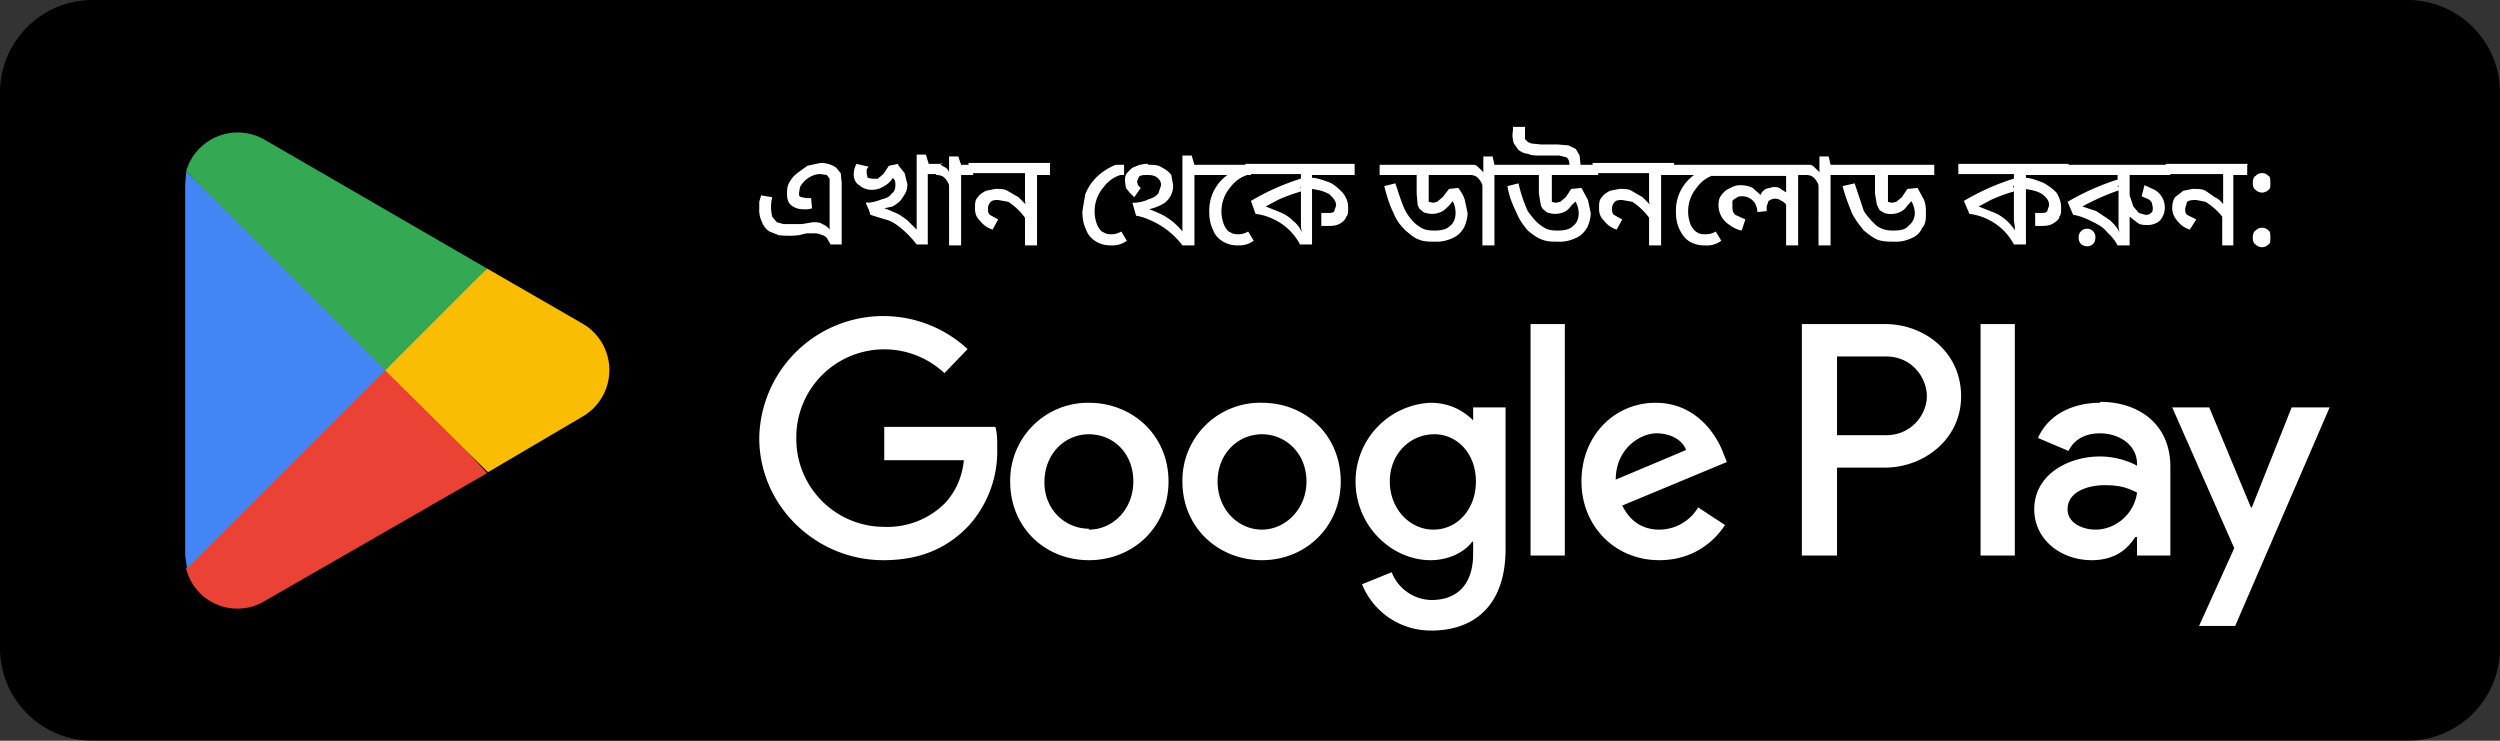 <svg width="270" height="80" fill="none" xmlns="http://www.w3.org/2000/svg">
  <rect width="100%" height="100%" fill="#333333" stroke="none"/>
  <g clip-path="url(#a)">
    <mask id="b" style="mask-type:luminance" maskUnits="userSpaceOnUse" x="-21" y="-20" width="311" height="121">
      <path d="M-20-20h310v120H-20V-20Z" fill="#fff"/>
    </mask>
    <g mask="url(#b)">
      <path d="M260 80H10A10 10 0 0 1 0 70V10A10 10 0 0 1 10 0h250a10 10 0 0 1 10 10v60a10 10 0 0 1-10 10Z" fill="#000"/>
    </g>
    <mask id="c" style="mask-type:luminance" maskUnits="userSpaceOnUse" x="-21" y="-20" width="311" height="121">
      <path d="M-20-20h310v120H-20V-20Z" fill="#fff"/>
    </mask>
    <g mask="url(#c)">
      <path d="M213.9 60h3.7V35h-3.7v25Zm33.6-16-4.3 10.8h-.1L238.6 44h-4l6.7 15.2-3.8 8.4h3.9L251.6 44h-4.1Zm-21.2 13.2c-1.2 0-3-.6-3-2.2 0-1.9 2.2-2.6 4-2.6 1.7 0 2.5.3 3.5.8-.3 2.3-2.3 4-4.5 4Zm.5-13.7c-2.7 0-5.5 1.1-6.7 3.8l3.3 1.4c.7-1.4 2-1.9 3.4-1.9 2 0 4 1.2 4 3.3v.2c-.7-.4-2.2-1-4-1-3.5 0-7.1 2-7.1 5.7 0 3.3 2.9 5.5 6.2 5.5 2.5 0 3.9-1.2 4.7-2.5h.2v2h3.6v-9.6c0-4.5-3.3-7-7.6-7Zm-23 3.5h-5.4v-8.5h5.3c2.8 0 4.4 2.3 4.4 4.3 0 1.9-1.6 4.2-4.4 4.2Zm-.2-12h-9v25h3.8v-9.5h5.2c4.1 0 8.2-3 8.2-7.7 0-4.8-4-7.8-8.2-7.8Zm-48.8 22.2c-2.5 0-4.7-2.2-4.7-5.2s2.2-5.1 4.8-5.1c2.5 0 4.5 2.1 4.5 5.1 0 3-2 5.2-4.6 5.2Zm4.3-11.8c-1-1-2.5-1.9-4.6-1.9a8.5 8.5 0 0 0-8.1 8.5c0 4.8 3.9 8.5 8.1 8.5 2 0 3.7-.9 4.5-2h.1v1.3c0 3.3-1.7 5-4.5 5a4.7 4.7 0 0 1-4.3-3l-3.2 1.3a8 8 0 0 0 7.5 5c4.4 0 8-2.5 8-8.8V44h-3.5v1.4Zm6.2 14.6h3.7V35h-3.7v25Zm9.2-8.2c0-3.3 2.6-5 4.4-5 1.5 0 2.8.7 3.2 1.8l-7.6 3.2Zm11.6-2.9c-.7-1.9-2.9-5.4-7.3-5.4s-8 3.5-8 8.5c0 4.8 3.6 8.5 8.4 8.5 4 0 6.2-2.4 7.1-3.8l-2.9-1.9a4.9 4.9 0 0 1-4.2 2.4c-1.9 0-3.2-1-4-2.6l11.3-4.7-.4-1Zm-90.6-2.8v3.6h8.6c-.2 2-1 3.5-2 4.6a8.8 8.8 0 0 1-6.6 2.6 9.5 9.5 0 0 1-9.5-9.6 9.5 9.5 0 0 1 16-7l2.5-2.6A13.4 13.4 0 0 0 82 47.3c0 7.3 6.1 13.2 13.4 13.2 4 0 6.9-1.3 9.2-3.7a12 12 0 0 0 3.1-8.4c0-.9 0-1.6-.2-2.3h-12Zm22.1 11c-2.5 0-4.8-2-4.8-5 0-3.2 2.3-5.2 4.8-5.2 2.6 0 4.8 2 4.8 5.1 0 3-2.2 5.2-4.8 5.2Zm0-13.6a8.4 8.4 0 0 0-8.5 8.5c0 5 3.8 8.5 8.5 8.5 4.8 0 8.6-3.6 8.6-8.5 0-5-3.9-8.5-8.6-8.5Zm18.7 13.7c-2.6 0-4.8-2.2-4.8-5.2s2.2-5.1 4.8-5.1c2.5 0 4.8 2 4.8 5.1 0 3-2.3 5.2-4.8 5.2Zm0-13.7a8.4 8.4 0 0 0-8.6 8.5c0 5 3.9 8.5 8.6 8.5 4.7 0 8.5-3.6 8.5-8.5 0-5-3.8-8.5-8.5-8.5Z" fill="#fff"/>
    </g>
    <mask id="d" style="mask-type:luminance" maskUnits="userSpaceOnUse" x="-21" y="-20" width="311" height="121">
      <path d="M-20-20h310v120H-20V-20Z" fill="#fff"/>
    </mask>
    <g mask="url(#d)">
      <path d="M41.4 38.8 20.1 61.4a5.7 5.7 0 0 0 8.5 3.5l24-13.8-11.2-12.3Z" fill="#EA4335"/>
    </g>
    <mask id="e" style="mask-type:luminance" maskUnits="userSpaceOnUse" x="-21" y="-20" width="311" height="121">
      <path d="M-20-20h310v120H-20V-20Z" fill="#fff"/>
    </mask>
    <g mask="url(#e)">
      <path d="m63 35-10.4-6L41 39.4 52.7 51l10.2-6a5.8 5.8 0 0 0 .1-10Z" fill="#FBBC04"/>
    </g>
    <mask id="f" style="mask-type:luminance" maskUnits="userSpaceOnUse" x="-21" y="-20" width="311" height="121">
      <path d="M-20-20h310v120H-20V-20Z" fill="#fff"/>
    </mask>
    <g mask="url(#f)">
      <path d="M20.1 18.6 20 20v40l.2 1.4 22-22-22-20.8Z" fill="#4285F4"/>
    </g>
    <mask id="g" style="mask-type:luminance" maskUnits="userSpaceOnUse" x="-21" y="-20" width="311" height="121">
      <path d="M-20-20h310v120H-20V-20Z" fill="#fff"/>
    </mask>
    <g mask="url(#g)">
      <path d="m41.6 40 11-11-24-13.9a5.8 5.8 0 0 0-8.5 3.4L41.6 40Z" fill="#34A853"/>
    </g>
    <path d="M88.6 17.6a2.9 2.9 0 0 1 1.7.5l.5.6.1 1v6.7h-1.2l-.4-.7c-.1-.1-.3-.3-.5-.3a2 2 0 0 0-.7-.2h-1l-.8.2a9.7 9.7 0 0 1-2.2 0l-1-.4a2 2 0 0 1-.8-1 3 3 0 0 1-.3-1.5v-.7l.2-.7 1.2.2a4.4 4.4 0 0 0 0 2.1l.5.6.7.2h2l1.2-.2c.4 0 .8 0 1 .2.3.1.6.3.8.6v-5.5l-.3-.4-.7-.1a2 2 0 0 0-.9.2 2.8 2.8 0 0 0-1.3 1.2l-.1.6v.3s.1.2.3.2l.5.1h.5l.1 1.1a2.5 2.5 0 0 1-1 .1 2 2 0 0 1-1.2-.4c-.4-.3-.5-.7-.5-1.3 0-.4 0-.7.2-1.1.2-.4.5-.8.9-1.1l1.1-.8 1.4-.3Zm13 0v1.2h-1.4v7.6H99a10.7 10.7 0 0 0-2-2c-.4-.3-.9-.6-1.4-.7l-1.6-.5-.4-1.4.7.4c1 .2 1.6.4 2.2.7.6.2 1.1.6 1.5.9l1 1v-8.1h1l.3 1h1.5ZM98 19.9c0 .6-.2 1-.5 1.4-.2.4-.6.7-1.1 1l-1.8.4-.8-.1-.3-.7c.7 0 1.3-.2 1.8-.4.5-.1.8-.3 1-.6.3-.2.4-.5.4-.9 0-.3 0-.5-.2-.7l-.6-.7 1-.9.8 1 .3 1.2Zm-3.9.6a2 2 0 0 1-1.3-.5c-.4-.2-.6-.7-.6-1.2a2.4 2.4 0 0 1 .3-1.1l1.3.3-.2.3v.4l.1.5.5.1h.6l.6-.5.6-.9 1-.2v.7l-.7 1c-.3.4-.6.6-1 .8-.3.2-.7.3-1.2.3Zm11-2.7v1.1h-1.3v7.6h-1.3V20a2 2 0 0 0-.5-.8c-.2-.2-.5-.3-.9-.3v-1.1h.2c.2 0 .4 0 .6.2.3.1.5.3.6.6v-1.7h1l.3.9h1.4Zm8.3 0v1.1H112v7.6h-1.3V23l.2.8a7 7 0 0 0-2-2l-1.1-.2c-.3 0-.6 0-.8.2a1 1 0 0 0-.3.7c0 .3 0 .5.2.7l.9.5-.6 1.1c-.6-.2-1-.5-1.4-1-.4-.4-.5-.8-.5-1.3s0-.9.3-1.2c.2-.3.5-.5.9-.7l1-.2c.5 0 1 0 1.3.2l1.2.7 1 1h-.2l-.1-.6v-3h-6.1v-1.1h8.8Zm8 0v1.1h-.4a3.6 3.6 0 0 0-1.8 1.3 4 4 0 0 0-.7 4.1c.2.4.4.7.7.8.3.2.6.2.9.2a2 2 0 0 0 1-.3l.6 1a2.6 2.6 0 0 1-1.7.5 3 3 0 0 1-1.6-.4c-.5-.3-.9-.7-1.1-1.3-.3-.6-.4-1.2-.4-2l.3-1.8a5.4 5.4 0 0 1 2-2.5 6 6 0 0 1 1.3-.7h1Zm9 0v1.1H129v7.6h-1.3a8.6 8.6 0 0 0-3-2.5c-.6-.3-1.3-.6-2-.7l-.4-1.4.7.4a9 9 0 0 1 2.1.7 6.7 6.7 0 0 1 2.6 2v-8.2h1l.3 1h1.4Zm-6.4 0c.6 0 1.1 0 1.5.3.4.2.7.4 1 .8l.2 1.1c0 .8-.3 1.4-.9 1.9-.6.4-1.4.7-2.4.8l-.8-.1-.3-.7a4 4 0 0 0 1.8-.4 2 2 0 0 0 1-.6l.3-.9a1 1 0 0 0-.4-.8c-.2-.2-.6-.3-1-.3-.5 0-.8 0-1 .2l-.2.5.1.4.3.3-.7 1-.5-.5-.4-.5-.1-.7c0-.4 0-.7.3-1 .2-.2.4-.5.8-.6.4-.2.8-.3 1.4-.3Zm11.1 0v1.1h-.4a3.6 3.6 0 0 0-1.8 1.3 4 4 0 0 0-.7 4.1c.2.4.4.7.7.8.3.2.6.2.9.2a2 2 0 0 0 1-.3l.6 1a2.6 2.6 0 0 1-1.7.5 3 3 0 0 1-1.6-.4c-.5-.3-.9-.7-1.1-1.3-.3-.6-.4-1.2-.4-2a4.7 4.7 0 0 1 3.1-4.5l-.9.6h-3v-1.1h5.3Zm11.2 0v1.1h-4.6v7.5h-1.3a6.2 6.2 0 0 0-2.8-2.7 6 6 0 0 0-2-.6l-.5-1.4a25.2 25.2 0 0 1 5.7-2.5l-.3.6v-1h-6v-1.1h11.8Zm-5.9 2.4.4.4a16.7 16.7 0 0 0-2.8 1l-1.3.7 1.5.6c.5.2 1 .5 1.4.9.5.4.8.8 1 1.3l-.1-.6v-4.3Zm5.2 2.4c0 .3 0 .6-.2.8-.1.3-.3.5-.6.7-.3.2-.7.3-1.2.3h-.9V23h.6c.4 0 .7 0 .8-.2l.2-.6c0-.5-.3-.8-.7-1.2-.5-.3-1.1-.5-2-.6v-1.2c.7 0 1.4.3 2 .5.6.3 1 .7 1.4 1.1.4.5.6 1 .6 1.6Zm13.7-4.8v1.1h-5v2.9l.5.1.4-.1.6-.5.7-.9 1-.1c.3.4.6.9.7 1.3l.3 1.4c0 .6-.2 1.2-.4 1.6-.3.5-.7.9-1.2 1.1a4 4 0 0 1-1.9.4c-.6 0-1.2 0-1.7-.2-.6-.2-1-.6-1.5-1-.5-.5-1-1.1-1.3-1.9-.4-.8-.7-1.7-1-2.9l1.2-.3c.4 1.2.7 2.2 1.1 3 .4.7.9 1.3 1.4 1.6.5.4 1 .5 1.7.5s1.3-.1 1.7-.5c.4-.3.6-.8.6-1.4a2.6 2.6 0 0 0-.6-1.7l.8-.2-.9 1.1c-.3.3-.6.6-.9.7a2.3 2.3 0 0 1-1.6.1c-.2 0-.4-.2-.5-.3-.2-.1-.3-.3-.4-.6l-.1-1.2v-2h-4v-1.1h10.3Zm3.6 0v1.1h-1.5v7.6h-1.3V20a2 2 0 0 0-.5-.8c-.2-.2-.5-.3-.8-.3v-1.1h.1c.3 0 .5 0 .7.2l.6.6v-1.7h1l.2.9h1.5Zm6.6 0c0-.4-.1-.6-.3-.8l-.8-.2h-2c-.6 0-1 0-1.4-.2-.4 0-.7-.2-1-.4l-.5-.7a2.7 2.7 0 0 1-.1-1.4v-.4h1.3v1.1c0 .2 0 .3.2.4.1.2.3.2.5.3l1 .1h1.8l1.2.1.8.4.4.7.1 1h-1.2Zm3.1 0v1.1h-5v2.9l.4.1.5-.1.6-.5.6-.9 1.1-.1.7 1.3.3 1.4c0 .6-.2 1.2-.4 1.6-.3.5-.7.9-1.2 1.1a4 4 0 0 1-2 .4c-.5 0-1.1 0-1.6-.2-.6-.2-1.1-.6-1.6-1-.4-.5-.9-1.1-1.2-1.9-.4-.8-.8-1.7-1-2.9l1.2-.3a15 15 0 0 0 1 3c.5.7 1 1.3 1.5 1.6.5.4 1 .5 1.7.5s1.3-.1 1.7-.5c.4-.3.6-.8.6-1.4a2.6 2.6 0 0 0-.7-1.7l.9-.2a7 7 0 0 1-1 1.1c-.2.3-.5.6-.8.7a2.3 2.3 0 0 1-1.6.1c-.2 0-.4-.2-.5-.3-.2-.1-.3-.3-.4-.6l-.2-1.2v-2h-4v-1.1h10.4Zm8.2 0v1.1h-1.4v7.6h-1.3V23l.2.8a7 7 0 0 0-2-2l-1.1-.2c-.3 0-.6 0-.8.2a1 1 0 0 0-.3.7c0 .3 0 .5.2.7l.9.5-.6 1.1c-.6-.2-1-.5-1.4-1-.4-.4-.5-.8-.5-1.3s0-.9.3-1.2c.2-.3.5-.5.9-.7l1-.2c.5 0 1 0 1.3.2l1.2.7 1 1h-.2l-.1-.6v-3H172v-1.1h8.8Zm4.8 0v1.1h-.5a3.6 3.6 0 0 0-1.8 1.3 4 4 0 0 0-.7 4.1c.2.4.5.7.7.8.3.2.6.2.9.2a2 2 0 0 0 1.1-.3l.6 1a2.6 2.6 0 0 1-1.8.5 3 3 0 0 1-1.6-.4c-.5-.3-.8-.7-1.1-1.3-.3-.6-.4-1.2-.4-2a4.7 4.7 0 0 1 3.1-4.5l-.9.6h-3v-1.1h5.4Zm10 0v1.1h-1.4v7.6h-1.3v-4.6l.2.4c-.2-.2-.4-.5-.7-.6a1.1 1.1 0 0 0-1-.2l-.4.2-.2.6v.5l-1 .1a2 2 0 0 0-.3-1 1.6 1.6 0 0 0-1.4-.7c-.2 0-.4 0-.6.2a1 1 0 0 0-.4.3v.5c0 .4 0 .7.3 1l1.1.5-.4 1.2c-.5-.1-.9-.3-1.3-.6a2.5 2.5 0 0 1-1.2-2.2c0-.4.1-.8.3-1a2 2 0 0 1 1-.8 2 2 0 0 1 1-.3c.6 0 1 .1 1.4.3l1 .9h-.2c.1-.4.3-.6.6-.8l.8-.2c.3 0 .6 0 .8.2l.8.5-.2.3V19h-8v-1.2h10.7Zm3.5 0v1.1h-1.4v7.6h-1.3V20a2 2 0 0 0-.5-.8c-.2-.2-.5-.3-.8-.3h-.1v-1.1h.2c.2 0 .5 0 .7.2l.6.6v-1.7h1l.2.9h1.4Zm9.8 0v1.1h-5v2.9l.4.1.5-.1.6-.5.6-.9 1.1-.1.7 1.3c.2.5.2 1 .2 1.4 0 .6 0 1.2-.4 1.6a2 2 0 0 1-1.1 1.1 4 4 0 0 1-2 .4c-.5 0-1.1 0-1.7-.2-.5-.2-1-.6-1.5-1-.4-.5-.9-1.1-1.3-1.9-.3-.8-.7-1.7-1-2.9l1.3-.3 1 3a8 8 0 0 0 1.4 1.6c.6.4 1.1.5 1.8.5s1.3-.1 1.6-.5c.4-.3.7-.8.7-1.4a2.6 2.6 0 0 0-.7-1.7l.9-.2-1 1.1c-.2.3-.5.6-.8.7a2.3 2.3 0 0 1-1.7.1l-.5-.3-.3-.6-.2-1.2v-2h-4v-1.1H209Zm14.5 0v1.1h-4.6v7.5h-1.3a6.2 6.2 0 0 0-2.8-2.7 6 6 0 0 0-2-.6l-.6-1.4a25.1 25.1 0 0 1 5.7-2.5l-.3.6v-1h-6v-1.1h11.9Zm-6 2.4.4.4a16.7 16.7 0 0 0-2.8 1l-1.3.7 1.5.6c.6.2 1 .5 1.5.9.4.4.8.8 1 1.3h-.1v-.6l-.1-.7V20Zm5.2 2.4c0 .3 0 .6-.2.8 0 .3-.3.5-.6.7-.3.2-.7.3-1.2.3h-.8V23h.5c.4 0 .7 0 .8-.2l.2-.6c0-.5-.2-.8-.7-1.2-.4-.3-1.1-.5-2-.6v-1.2c.8 0 1.4.3 2 .5.6.3 1.1.7 1.5 1.1.3.5.5 1 .5 1.6Zm11.8-4.8v1.1H230v7.6h-1.3c-.3-.6-.7-1-1.2-1.5-.4-.5-1-.8-1.6-1.1-.6-.3-1.3-.6-2-.7l-.6-1.4a26.2 26.2 0 0 1 5.7-2.5l-.3.5v-.9h-6v-1.1h11.7Zm-5.7 2.3.3.4a24.6 24.6 0 0 0-4.1 1.8l1.5.5 1.5 1c.4.4.8.8 1 1.3l-.1-.6V20Zm3.2 4.2c-.3 0-.7 0-1-.2l-.9-.7-.7-1.3.7-1 .4 1.2.6.7.7.2c.2 0 .4 0 .6-.2.2-.1.2-.3.2-.6l-.1-.5a1 1 0 0 0-.4-.4l-.7-.3.3-1.2 1.1.5a2.2 2.2 0 0 1 1.1 1.9c0 .6-.2 1-.5 1.4a2 2 0 0 1-1.4.5Zm-6.5 2.3a1 1 0 0 1-.6-.2.9.9 0 0 1-.3-.7.9.9 0 0 1 .9-1 .9.9 0 0 1 .9 1c0 .3-.1.5-.3.7a1 1 0 0 1-.6.2Zm17.3-8.8v1.1h-1.5v7.6H240V23l.3.8a7 7 0 0 0-2.1-2l-1-.2c-.4 0-.7 0-1 .2l-.2.7c0 .3 0 .5.2.7l1 .5-.7 1.1c-.6-.2-1-.5-1.4-1-.3-.4-.5-.8-.5-1.3s.1-.9.3-1.2l.9-.7 1-.2c.6 0 1 0 1.4.2l1 .7c.5.2.8.6 1.1 1h-.2v-3.5h-6.2v-1.1h8.9Zm1.6 3a1 1 0 0 1-.7-.3c-.2-.1-.3-.4-.3-.7 0-.4.1-.7.3-.8.2-.2.4-.3.7-.3.3 0 .5.1.7.3.2.1.2.4.2.8 0 .3 0 .6-.2.7a1 1 0 0 1-.7.3Zm0 5.9a1 1 0 0 1-.7-.3c-.2-.1-.3-.4-.3-.7 0-.4.1-.7.3-.8.2-.2.4-.3.7-.3.3 0 .5.1.7.3.2.1.2.4.2.8 0 .3 0 .6-.2.7a1 1 0 0 1-.7.3Z" fill="#fff"/>
  </g>
  <defs>
    <clipPath id="a">
      <path fill="#fff" transform="matrix(1 0 0 -1 0 80)" d="M0 0h270v80H0z"/>
    </clipPath>
  </defs>
</svg>
